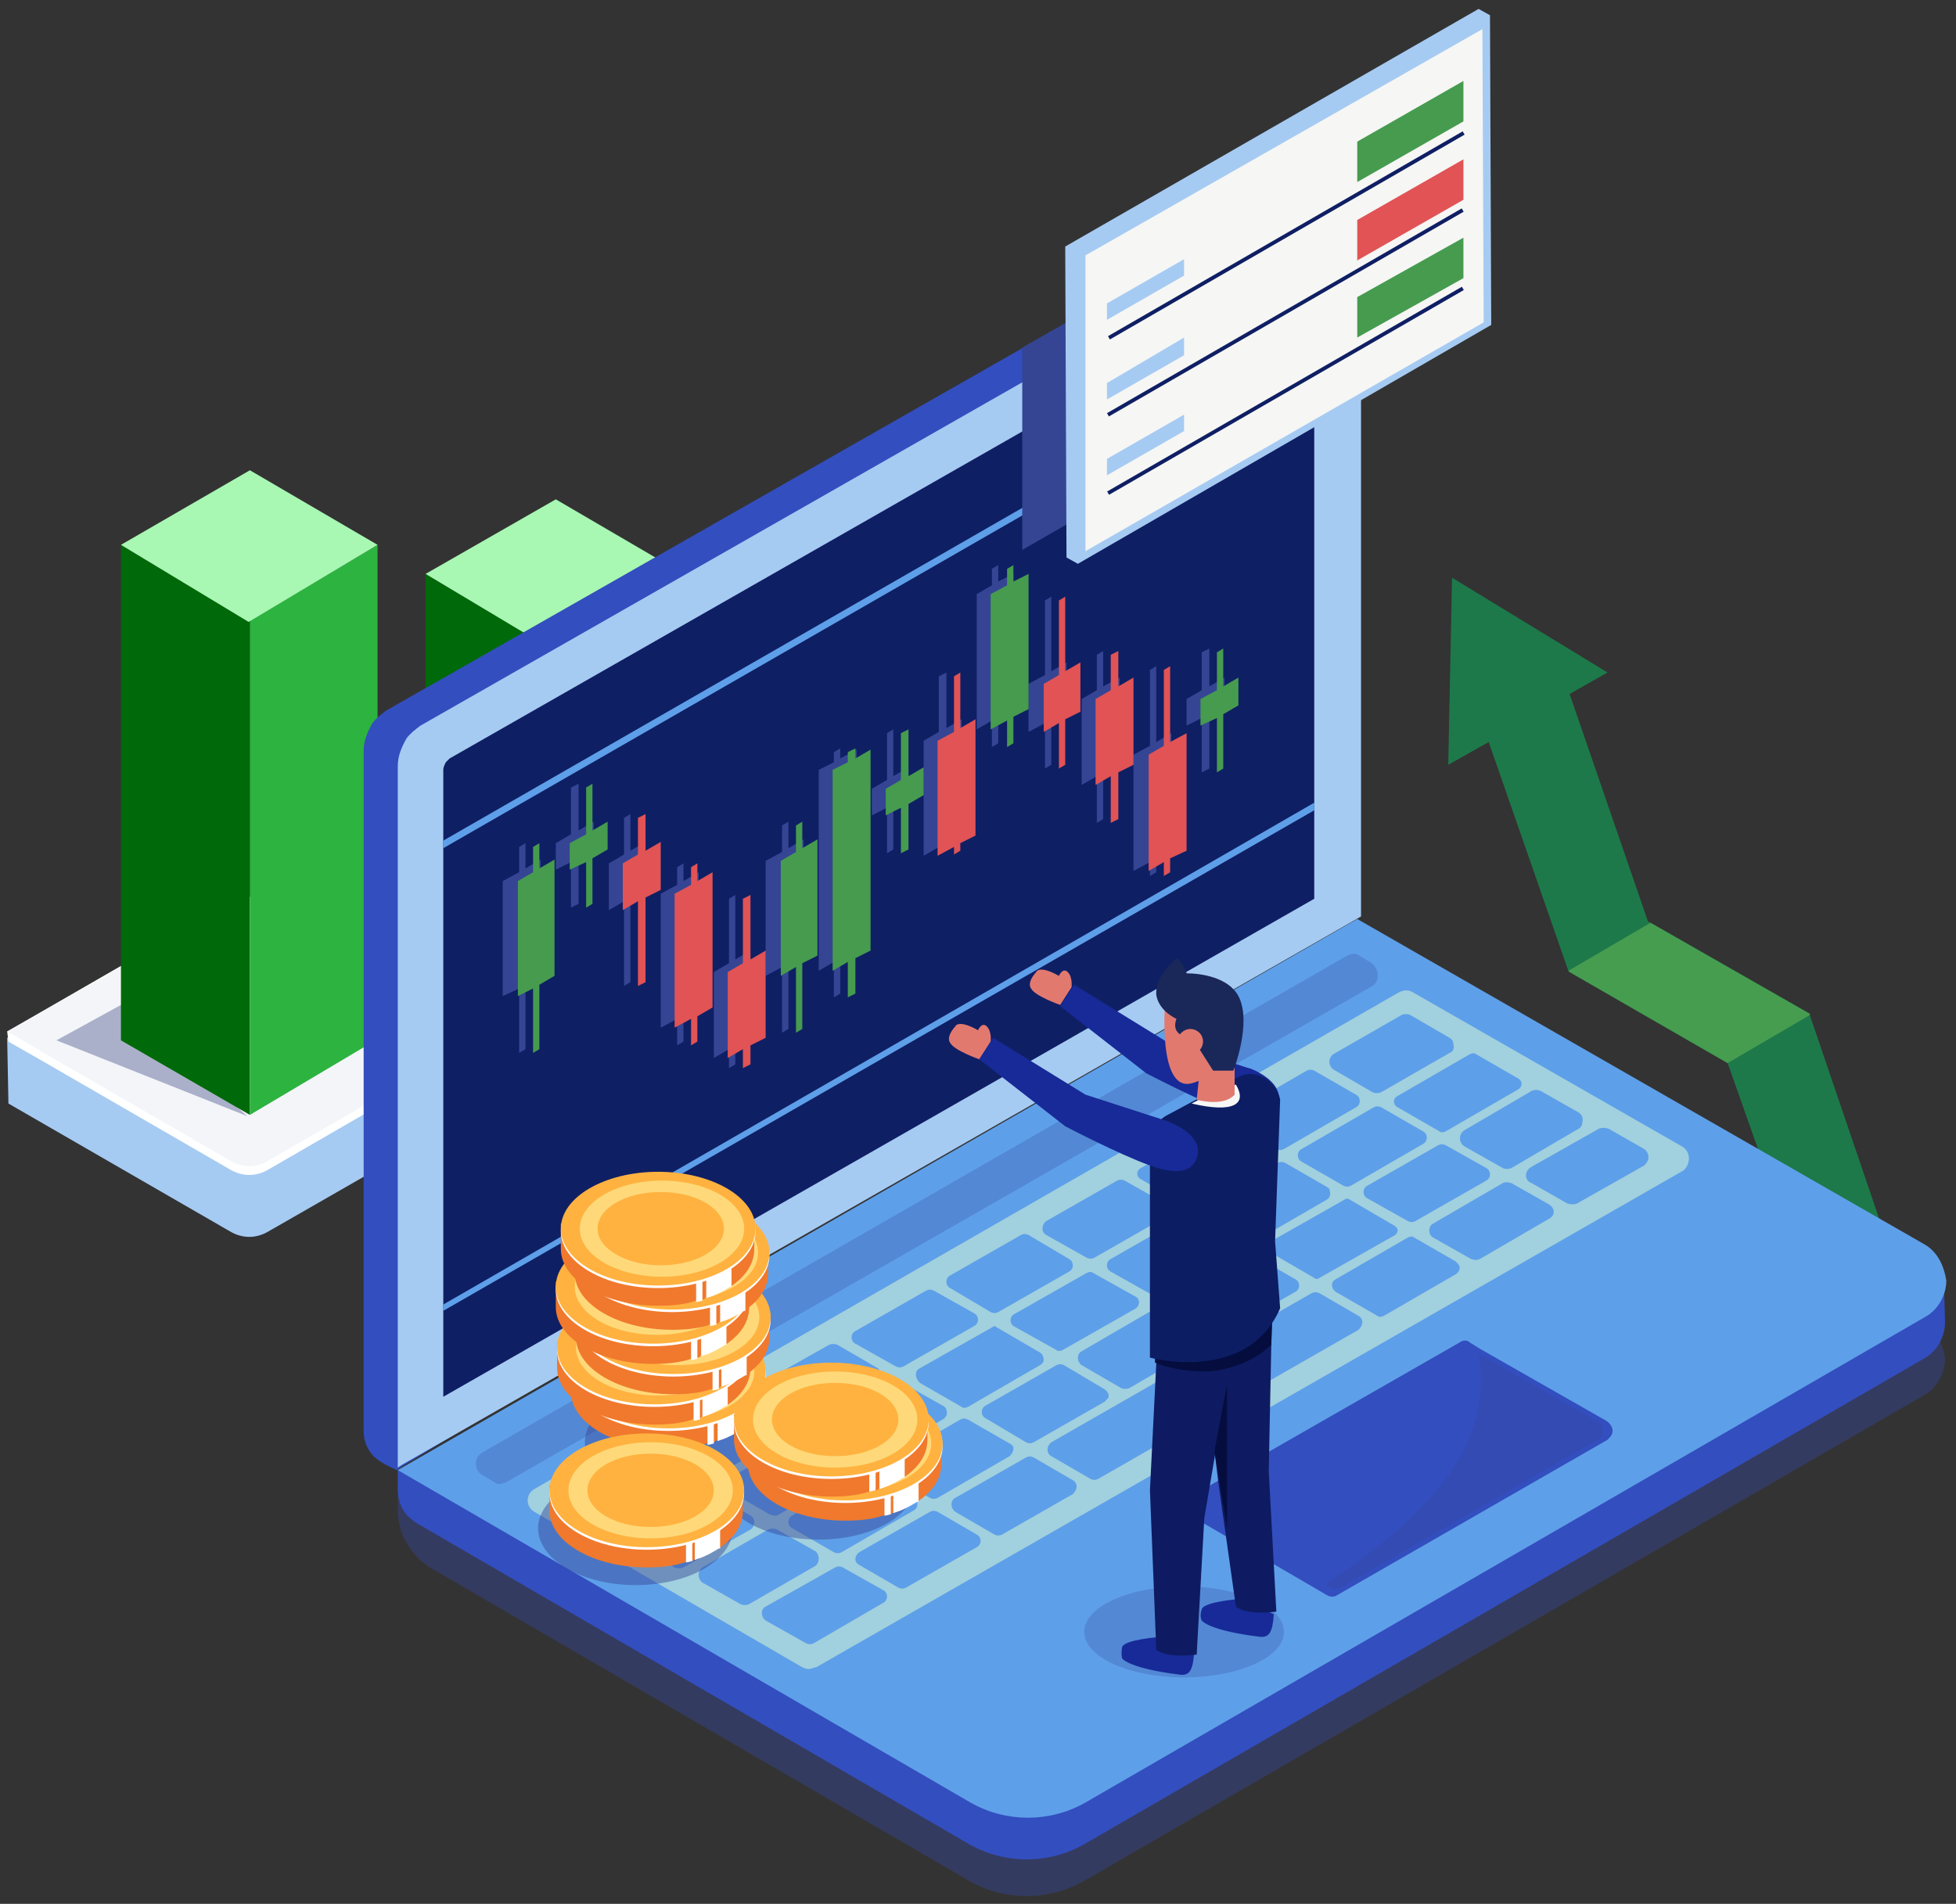 <svg width="151" height="147" viewBox="0 0 151 147" fill="none" xmlns="http://www.w3.org/2000/svg">
<rect x="0" y="0" width="151" height="147" fill="#333333" stroke="none"/>
<g id="Group">
<g id="Group_2">
<path id="Vector" d="M24.17 77.692L41.248 87.549C42.224 88.135 43.297 88.135 44.273 87.549L61.448 77.692V73.69V72.617L44.37 63.833C43.395 63.247 42.321 63.247 41.345 63.833L24.267 72.91L24.17 77.692Z" fill="#A6CBF3"/>
<path id="Vector_2" d="M24.17 72.421L24.267 73.202L27 74.764L41.345 83.059C42.321 83.645 43.395 83.645 44.37 83.059L58.716 74.764L61.546 73.105V72.324L44.468 62.467C43.492 61.881 42.419 61.881 41.443 62.467L24.17 72.421Z" fill="white"/>
<path id="Vector_3" d="M24.17 72.422L24.853 72.812L27.683 74.471L41.345 82.376C42.321 82.962 43.395 82.962 44.37 82.376L58.033 74.471L60.863 72.91L61.546 72.519L44.468 62.662C43.492 62.076 42.419 62.076 41.443 62.662L24.17 72.422Z" fill="#F3F5F9"/>
<g id="Group_3" opacity="0.32">
<path id="Vector_4" d="M42.712 78.863L27.976 73.007L32.953 70.274L42.712 78.863Z" fill="#0E1B62"/>
</g>
<g id="Group_4">
<path id="Vector_5" d="M42.907 50.267V78.863L32.855 73.105V44.313L42.907 50.267Z" fill="#006909"/>
<path id="Vector_6" d="M52.763 44.313V73.007L42.907 78.863V50.072L52.763 44.313Z" fill="#2DB33F"/>
<path id="Vector_7" d="M52.763 44.313L42.907 38.555L32.855 44.313L42.809 50.267L52.763 44.313Z" fill="#A8F7B3"/>
</g>
</g>
<g id="Group_5">
<path id="Vector_8" d="M0.554 80.132L0.651 85.207L17.729 95.064C18.705 95.65 19.779 95.65 20.754 95.064L37.93 85.207V81.205L20.852 71.348C19.876 70.762 18.803 70.762 17.827 71.348L0.554 80.132Z" fill="#A6CBF3"/>
<path id="Vector_9" d="M0.554 79.644L0.651 80.424L3.384 81.986L17.729 90.282C18.705 90.868 19.779 90.868 20.754 90.282L35.1 81.986L37.93 80.327V79.546L20.852 69.689C19.876 69.103 18.803 69.103 17.827 69.689L0.554 79.644Z" fill="white"/>
<path id="Vector_10" d="M0.554 79.644L1.237 80.034L4.067 81.693L17.729 89.599C18.705 90.184 19.779 90.184 20.754 89.599L34.417 81.693L37.247 80.132L37.93 79.741L20.852 69.884C19.876 69.298 18.803 69.298 17.827 69.884L0.554 79.644Z" fill="#F3F5F9"/>
<g id="Group_6" opacity="0.32">
<path id="Vector_11" d="M19.095 86.183L4.36 80.327L9.337 77.594L19.095 86.183Z" fill="#0E1B62"/>
</g>
<g id="Group_7">
<path id="Vector_12" d="M19.291 48.022V86.085L9.337 80.327V42.069L19.291 48.022Z" fill="#006909"/>
<path id="Vector_13" d="M29.147 42.069V80.229L19.291 86.085V47.925L29.147 42.069Z" fill="#2DB33F"/>
<path id="Vector_14" d="M29.147 42.069L19.291 36.31L9.337 42.069L19.193 48.022L29.147 42.069Z" fill="#A8F7B3"/>
</g>
</g>
<g id="Group_8">
<g id="Group_9">
<path id="Vector_15" d="M145.861 96.235L139.713 99.749H139.616L133.37 82.084L121.172 75.057L121.074 74.959L114.926 57.294L111.803 59.051L112.096 44.606L124.099 51.926L121.172 53.585L127.222 71.153L127.417 71.25L139.713 78.277V78.375L145.764 96.138L145.861 96.235Z" fill="#1D794A"/>
</g>
<g id="Group_10">
<path id="Vector_16" d="M139.713 78.375L133.37 82.084L121.172 75.057L121.074 74.959L127.417 71.25L139.713 78.277V78.375Z" fill="#469D50"/>
</g>
</g>
<g id="Group_11">
<path id="Vector_17" opacity="0.46" d="M148.496 102.189L104.777 77.106L30.708 113.51V116.536C30.708 117.414 30.903 118.292 31.294 118.975C31.782 119.854 32.465 120.635 33.343 121.123L74.818 145.229C77.55 146.791 80.966 146.791 83.698 145.229L148.496 107.752C149.57 107.166 150.155 105.995 150.155 104.922C150.058 103.946 149.57 102.774 148.496 102.189Z" fill="#354594"/>
<path id="Vector_18" d="M103.021 17.572C102.923 17.67 102.435 18.548 102.435 19.524V28.991V69.591L30.903 113.315L30.611 113.51L29.635 113.022C29.147 112.729 28.756 112.436 28.464 111.948C28.171 111.46 28.073 110.972 28.073 110.387V57.977C28.073 57.196 28.366 56.513 28.757 55.83C29.049 55.44 29.44 55.147 29.83 54.854L78.819 26.941L97.068 16.498C98.141 15.913 99.41 15.913 100.386 16.401C100.776 16.498 103.021 17.572 103.021 17.572Z" fill="#334EBE"/>
<path id="Vector_19" d="M148.496 99.261L104.777 74.178L30.708 113.51V114.974C30.708 115.657 30.903 116.34 31.294 116.828C31.489 117.121 31.879 117.414 32.172 117.609L74.818 142.399C77.55 143.96 80.966 143.96 83.698 142.399L148.496 104.921C149.57 104.336 150.155 103.165 150.155 102.091C150.155 101.993 150.058 98.675 150.058 98.675C150.058 98.675 148.984 99.554 148.496 99.261Z" fill="#334EBE"/>
<path id="Vector_20" d="M148.496 96.04L104.777 70.958L30.708 113.51L74.915 139.178C77.648 140.74 81.063 140.74 83.796 139.178L148.594 101.701C149.667 101.115 150.253 99.944 150.253 98.87C150.058 97.699 149.57 96.626 148.496 96.04Z" fill="#5E9FE9"/>
<path id="Vector_21" d="M129.857 88.525L109.071 76.618C108.778 76.423 108.388 76.423 107.997 76.618L41.248 114.974C40.565 115.364 40.565 116.34 41.248 116.731L61.936 128.735C62.131 128.833 62.424 128.93 62.619 128.833C62.717 128.833 62.814 128.735 63.01 128.735L129.955 90.379C130.54 89.891 130.54 88.915 129.857 88.525Z" fill="#A1D0DE"/>
<path id="Vector_22" opacity="0.25" d="M105.753 74.276L104.777 73.69C104.484 73.593 104.191 73.69 103.996 73.788L37.246 112.144C36.563 112.534 36.563 113.51 37.246 113.9L38.418 114.584C38.515 114.584 38.515 114.584 38.613 114.584C38.71 114.584 38.808 114.486 39.003 114.486L105.948 76.13C106.534 75.74 106.534 74.764 105.753 74.276Z" fill="#354594"/>
<g id="Group_12">
<g id="Group_13">
<path id="Vector_23" d="M107.705 95.357L101.85 98.675C101.752 98.773 101.557 98.773 101.459 98.675L97.946 96.626C97.653 96.43 97.653 96.138 97.946 95.942L103.801 92.624C103.899 92.526 104.094 92.526 104.192 92.624L107.705 94.674C107.802 94.771 107.9 94.869 107.9 94.966C107.9 95.162 107.802 95.259 107.705 95.357Z" fill="#5E9FE9"/>
</g>
<g id="Group_14">
<path id="Vector_24" d="M54.227 121.025L59.301 118.097C59.497 118 59.789 118 59.984 118.097L62.912 119.756C63.107 119.854 63.205 120.146 63.205 120.342C63.205 120.537 63.107 120.83 62.912 120.927L57.838 123.855C57.642 123.953 57.35 123.953 57.154 123.855L54.227 122.196C53.837 121.903 53.837 121.318 54.227 121.025Z" fill="#5E9FE9"/>
</g>
<g id="Group_15">
<path id="Vector_25" d="M70.524 116.633L64.962 119.854C64.766 119.951 64.571 119.951 64.376 119.854L61.156 117.999C60.765 117.804 60.765 117.219 61.156 117.023L66.718 113.803C66.913 113.705 67.108 113.705 67.304 113.803L70.524 115.657C70.719 115.755 70.817 115.95 70.817 116.145C70.817 116.34 70.719 116.536 70.524 116.633Z" fill="#5E9FE9"/>
</g>
<g id="Group_16">
<path id="Vector_26" d="M77.941 112.436L72.378 115.657C72.183 115.755 71.988 115.755 71.793 115.657L68.572 113.803C68.182 113.607 68.182 113.022 68.572 112.827L74.135 109.606C74.33 109.508 74.525 109.508 74.72 109.606L77.941 111.46C78.136 111.558 78.233 111.656 78.233 111.851C78.233 112.046 78.136 112.241 77.941 112.436Z" fill="#5E9FE9"/>
</g>
<g id="Group_17">
<path id="Vector_27" d="M85.26 108.24L79.795 111.363C79.6 111.46 79.404 111.46 79.209 111.363L76.087 109.509C75.696 109.313 75.696 108.728 76.087 108.533L81.551 105.41C81.746 105.312 81.942 105.312 82.137 105.41L85.26 107.264C85.552 107.459 85.65 107.752 85.552 107.947C85.455 108.044 85.357 108.142 85.26 108.24Z" fill="#5E9FE9"/>
</g>
<g id="Group_18">
<path id="Vector_28" d="M92.579 104.043L87.211 107.166C87.016 107.264 86.723 107.264 86.528 107.166L83.503 105.409C83.113 105.117 83.113 104.531 83.503 104.336L88.87 101.213C89.066 101.115 89.358 101.115 89.553 101.213L92.579 102.97C92.774 103.067 92.871 103.262 92.871 103.458C92.871 103.653 92.774 103.848 92.579 104.043Z" fill="#5E9FE9"/>
</g>
<g id="Group_19">
<path id="Vector_29" d="M99.995 99.749L94.53 102.872C94.335 102.969 94.14 102.969 93.945 102.872L90.724 101.018C90.334 100.822 90.334 100.237 90.724 100.042L96.189 96.918C96.384 96.821 96.58 96.821 96.775 96.918L99.995 98.773C100.19 98.87 100.288 99.066 100.288 99.261C100.288 99.456 100.19 99.651 99.995 99.749Z" fill="#5E9FE9"/>
</g>
<g id="Group_20">
<path id="Vector_30" d="M111.608 88.427L114.731 90.184C114.926 90.282 115.024 90.477 115.024 90.672C115.024 90.867 114.926 91.063 114.731 91.16L109.266 94.283C109.071 94.381 108.876 94.381 108.681 94.283L105.558 92.526C105.167 92.331 105.167 91.746 105.558 91.55L111.023 88.427C111.218 88.33 111.413 88.33 111.608 88.427Z" fill="#5E9FE9"/>
</g>
<g id="Group_21">
<path id="Vector_31" d="M121.855 87.159L116.683 90.184C116.488 90.282 116.195 90.282 116 90.184L113.072 88.525C112.584 88.232 112.584 87.549 113.072 87.256L118.244 84.231C118.439 84.133 118.732 84.133 118.927 84.231L121.855 85.89C122.148 86.085 122.245 86.378 122.148 86.671C122.148 86.866 122.05 87.061 121.855 87.159Z" fill="#5E9FE9"/>
</g>
<g id="Group_22">
<path id="Vector_32" d="M59.106 124.05L64.474 121.025C64.669 120.927 64.864 120.927 65.059 121.025L68.182 122.782C68.377 122.879 68.475 123.074 68.475 123.27C68.475 123.465 68.377 123.66 68.182 123.758L62.815 126.881C62.619 126.978 62.424 126.978 62.229 126.881L59.106 125.124C58.716 124.831 58.716 124.246 59.106 124.05Z" fill="#5E9FE9"/>
</g>
<g id="Group_23">
<path id="Vector_33" d="M66.328 119.854L71.793 116.731C71.988 116.633 72.183 116.633 72.378 116.731L75.403 118.487C75.599 118.585 75.696 118.78 75.696 118.975C75.696 119.171 75.599 119.366 75.403 119.463L69.938 122.587C69.743 122.684 69.548 122.684 69.353 122.587L66.328 120.83C65.937 120.635 65.937 120.147 66.328 119.854Z" fill="#5E9FE9"/>
</g>
<g id="Group_24">
<path id="Vector_34" d="M73.744 115.657L79.209 112.534C79.404 112.436 79.6 112.436 79.795 112.534L82.82 114.291C83.015 114.388 83.112 114.583 83.112 114.779C83.112 114.974 83.015 115.169 82.82 115.364L77.355 118.487C77.16 118.585 76.965 118.585 76.769 118.487L73.744 116.731C73.354 116.438 73.354 115.852 73.744 115.657Z" fill="#5E9FE9"/>
</g>
<g id="Group_25">
<path id="Vector_35" d="M81.161 111.363L101.264 99.846C101.459 99.749 101.654 99.749 101.85 99.846L104.875 101.603C105.07 101.701 105.168 101.896 105.168 102.091C105.168 102.286 105.07 102.482 104.875 102.677L84.772 114.193C84.577 114.291 84.381 114.291 84.186 114.193L81.161 112.436C80.771 112.241 80.771 111.656 81.161 111.363Z" fill="#5E9FE9"/>
</g>
<g id="Group_26">
<path id="Vector_36" d="M103.118 98.773L108.681 95.552C108.876 95.454 109.071 95.454 109.168 95.552L112.389 97.406C112.486 97.504 112.584 97.602 112.682 97.797C112.682 97.992 112.682 98.187 112.389 98.382L106.826 101.603C106.631 101.701 106.436 101.701 106.338 101.603L103.118 99.749C102.728 99.456 102.728 98.968 103.118 98.773Z" fill="#5E9FE9"/>
</g>
<g id="Group_27">
<path id="Vector_37" d="M110.632 94.478L116 91.355C116.195 91.258 116.39 91.258 116.683 91.355L119.61 93.014C119.903 93.21 120.001 93.502 119.903 93.795C119.806 93.893 119.806 93.99 119.61 94.088L114.243 97.211C114.048 97.309 113.853 97.309 113.56 97.211L110.632 95.552C110.242 95.357 110.242 94.674 110.632 94.478Z" fill="#5E9FE9"/>
</g>
<g id="Group_28">
<path id="Vector_38" d="M118.244 90.087L123.417 87.159C123.612 87.061 123.904 87.061 124.197 87.159L126.93 88.72C127.222 88.915 127.32 89.306 127.222 89.599C127.125 89.794 127.027 89.891 126.93 89.989L121.758 92.917C121.562 93.015 121.27 93.015 120.977 92.917L118.244 91.355C117.659 91.16 117.659 90.379 118.244 90.087Z" fill="#5E9FE9"/>
</g>
<g id="Group_29">
<path id="Vector_39" d="M49.152 118.195L54.324 115.267C54.519 115.169 54.715 115.169 54.91 115.267L57.935 117.023C58.13 117.121 58.228 117.316 58.228 117.511C58.228 117.707 58.13 118 57.935 118.097L52.763 121.025C52.568 121.123 52.275 121.123 52.08 121.025L49.055 119.268C48.762 118.975 48.762 118.39 49.152 118.195Z" fill="#5E9FE9"/>
</g>
<g id="Group_30">
<path id="Vector_40" d="M59.399 116.926L56.374 115.169C55.983 114.974 55.983 114.291 56.374 114.096L61.741 110.972C61.936 110.875 62.132 110.875 62.327 110.972L65.352 112.729C65.547 112.827 65.645 113.022 65.645 113.315C65.645 113.51 65.547 113.705 65.352 113.9L59.984 117.023C59.789 117.023 59.594 117.023 59.399 116.926Z" fill="#5E9FE9"/>
</g>
<g id="Group_31">
<path id="Vector_41" d="M73.061 109.313C72.964 109.411 72.964 109.508 72.769 109.606L67.304 112.729C67.108 112.827 66.913 112.827 66.718 112.729L63.595 110.972C63.205 110.777 63.205 110.192 63.595 109.899L69.06 106.776C69.255 106.678 69.451 106.678 69.646 106.776L72.769 108.533C73.061 108.63 73.159 109.021 73.061 109.313Z" fill="#5E9FE9"/>
</g>
<g id="Group_32">
<path id="Vector_42" d="M70.914 105.702L76.769 102.384L80.283 104.433C80.478 104.531 80.575 104.824 80.575 105.019C80.575 105.116 80.478 105.312 80.283 105.409L74.72 108.63C74.525 108.728 74.33 108.728 74.232 108.63L71.012 106.776C70.621 106.385 70.621 105.897 70.914 105.702Z" fill="#5E9FE9"/>
</g>
<g id="Group_33">
<path id="Vector_43" d="M78.233 101.506L83.893 98.285C84.088 98.187 84.284 98.187 84.381 98.285L87.699 100.139C87.894 100.237 87.992 100.53 87.894 100.725C87.894 100.822 87.797 100.92 87.699 101.018L82.039 104.238C81.844 104.336 81.649 104.336 81.551 104.238L78.233 102.384C77.941 102.189 77.941 101.701 78.233 101.506Z" fill="#5E9FE9"/>
</g>
<g id="Group_34">
<path id="Vector_44" d="M85.748 97.211L91.213 94.088C91.408 93.99 91.603 93.99 91.798 94.088L94.921 95.845C95.116 95.942 95.213 96.138 95.213 96.333C95.213 96.528 95.116 96.723 94.921 96.821L89.456 99.944C89.261 100.042 89.066 100.042 88.87 99.944L85.748 98.187C85.357 97.992 85.357 97.406 85.748 97.211Z" fill="#5E9FE9"/>
</g>
<g id="Group_35">
<path id="Vector_45" d="M93.067 93.014L98.629 89.794C98.824 89.696 99.019 89.696 99.215 89.794L102.435 91.648C102.533 91.746 102.63 91.746 102.63 91.843C102.728 92.136 102.728 92.429 102.435 92.624L96.873 95.845C96.677 95.942 96.482 95.942 96.287 95.845L93.067 93.99C92.676 93.698 92.676 93.21 93.067 93.014Z" fill="#5E9FE9"/>
</g>
<g id="Group_36">
<path id="Vector_46" d="M100.483 88.72L106.046 85.499C106.241 85.402 106.436 85.402 106.631 85.499L109.852 87.354C110.047 87.452 110.144 87.647 110.144 87.842C110.144 88.037 110.047 88.232 109.852 88.33L104.289 91.55C104.094 91.648 103.899 91.648 103.704 91.55L100.483 89.696C100.093 89.501 100.093 88.915 100.483 88.72Z" fill="#5E9FE9"/>
</g>
<g id="Group_37">
<path id="Vector_47" d="M117.171 84.133L111.608 87.354C111.413 87.452 111.218 87.452 111.12 87.354L107.9 85.499C107.51 85.304 107.51 84.816 107.9 84.621L113.462 81.4C113.658 81.303 113.853 81.303 113.95 81.4L117.171 83.255C117.366 83.352 117.464 83.548 117.464 83.645C117.464 83.84 117.366 84.036 117.171 84.133Z" fill="#5E9FE9"/>
</g>
<g id="Group_38">
<path id="Vector_48" d="M44.078 115.267L49.25 112.241C49.445 112.144 49.64 112.144 49.835 112.241L52.958 113.998C53.056 114.095 53.153 114.096 53.153 114.193C53.349 114.486 53.251 114.876 52.958 114.974L47.786 117.999C47.591 118.097 47.396 118.097 47.2 117.999L44.078 116.243C43.687 116.047 43.687 115.559 44.078 115.267Z" fill="#5E9FE9"/>
</g>
<g id="Group_39">
<path id="Vector_49" d="M60.667 110.289C60.667 110.485 60.57 110.777 60.375 110.973L55.008 114.096C54.812 114.193 54.617 114.193 54.422 114.096L51.299 112.339C50.909 112.144 50.909 111.461 51.299 111.265L56.666 108.142C56.862 108.044 57.057 108.044 57.252 108.142L60.375 109.899C60.57 109.899 60.667 110.094 60.667 110.289Z" fill="#5E9FE9"/>
</g>
<g id="Group_40">
<path id="Vector_50" d="M67.987 106.19C67.987 106.385 67.889 106.678 67.694 106.776L62.327 109.801C62.132 109.899 61.839 109.899 61.644 109.801L58.618 108.045C58.13 107.752 58.13 107.166 58.618 106.873L63.986 103.848C64.181 103.75 64.474 103.75 64.669 103.848L67.694 105.605C67.889 105.702 67.987 105.897 67.987 106.19Z" fill="#5E9FE9"/>
</g>
<g id="Group_41">
<path id="Vector_51" d="M75.501 101.896C75.501 102.091 75.403 102.286 75.208 102.384L69.743 105.507C69.548 105.605 69.353 105.605 69.158 105.507L66.035 103.75C65.645 103.555 65.645 102.969 66.035 102.774L71.5 99.651C71.695 99.553 71.89 99.553 72.085 99.651L75.208 101.408C75.403 101.505 75.501 101.701 75.501 101.896Z" fill="#5E9FE9"/>
</g>
<g id="Group_42">
<path id="Vector_52" d="M82.82 97.699C82.82 97.894 82.722 98.09 82.527 98.187L77.062 101.31C76.867 101.408 76.672 101.408 76.477 101.31L73.354 99.456C72.963 99.261 72.963 98.675 73.354 98.48L78.819 95.357C79.014 95.259 79.209 95.259 79.404 95.357L82.527 97.211C82.722 97.309 82.82 97.504 82.82 97.699Z" fill="#5E9FE9"/>
</g>
<g id="Group_43">
<path id="Vector_53" d="M90.237 93.405C90.237 93.6 90.139 93.795 89.944 93.99L84.479 97.114C84.284 97.211 84.088 97.211 83.893 97.114L80.77 95.357C80.38 95.162 80.38 94.576 80.77 94.283L86.235 91.16C86.431 91.062 86.626 91.062 86.821 91.16L89.944 92.917C90.041 93.014 90.139 93.21 90.237 93.405Z" fill="#5E9FE9"/>
</g>
<g id="Group_44">
<path id="Vector_54" d="M97.653 89.111C97.653 89.306 97.653 89.599 97.36 89.696L91.798 92.917C91.603 93.015 91.407 93.015 91.31 92.917L88.09 91.062C87.699 90.867 87.699 90.379 88.09 90.184L93.652 86.963C93.847 86.866 94.042 86.866 94.14 86.963L97.36 88.818C97.556 88.818 97.653 89.013 97.653 89.111Z" fill="#5E9FE9"/>
</g>
<g id="Group_45">
<path id="Vector_55" d="M104.972 85.011C104.972 85.207 104.875 85.402 104.68 85.499L99.117 88.72C98.922 88.818 98.727 88.818 98.531 88.72L95.311 86.866C94.921 86.671 94.921 86.085 95.311 85.89L100.874 82.669C101.069 82.572 101.264 82.572 101.459 82.669L104.68 84.523C104.875 84.621 104.972 84.816 104.972 85.011Z" fill="#5E9FE9"/>
</g>
<g id="Group_46">
<path id="Vector_56" d="M111.901 81.303L106.631 84.328C106.436 84.426 106.143 84.426 105.948 84.328L102.923 82.572C102.533 82.279 102.533 81.693 102.923 81.4L108.193 78.375C108.388 78.277 108.681 78.277 108.876 78.375L111.901 80.132C112.096 80.229 112.194 80.424 112.194 80.62C112.291 80.912 112.194 81.205 111.901 81.303Z" fill="#5E9FE9"/>
</g>
</g>
<path id="Vector_57" d="M124.49 110.485C124.49 110.777 124.295 110.972 124.1 111.168L103.216 123.172C102.923 123.367 102.63 123.27 102.435 123.172L101.947 122.879L91.896 117.024C91.31 116.731 91.31 115.95 91.896 115.56L112.682 103.653C112.975 103.458 113.267 103.458 113.463 103.653L114.243 104.141L124.002 109.704C124.295 109.899 124.49 110.192 124.49 110.485Z" fill="#334EBE"/>
<path id="Vector_58" opacity="0.25" d="M123.709 110.485C123.709 110.777 123.611 110.972 123.319 111.168L103.508 122.587C103.313 122.684 102.923 122.684 102.728 122.587L102.337 122.294C110.632 116.828 115.317 111.363 114.145 104.531L123.416 109.801C123.611 109.899 123.709 110.192 123.709 110.485Z" fill="#354594"/>
<path id="Vector_59" d="M105.07 20.792V27.429V70.762L31.001 113.119L30.708 113.315V59.148C30.708 58.367 31.001 57.684 31.391 57.001C31.684 56.611 32.075 56.318 32.465 56.025L78.819 29.576L99.703 17.669C100.776 17.084 101.947 17.084 102.923 17.572C104.192 18.157 105.07 19.328 105.07 20.792Z" fill="#A6CBF3"/>
<path id="Vector_60" d="M101.459 22.256V26.844V62.076V62.662V69.396L34.221 107.849V101.31V100.725V65.492V64.907V59.441C34.221 59.246 34.319 59.051 34.417 58.855C34.514 58.758 34.612 58.66 34.709 58.563L99.995 21.28C100.191 21.183 100.288 21.183 100.483 21.183C100.776 21.183 100.971 21.281 101.166 21.476C101.362 21.671 101.459 21.964 101.459 22.256Z" fill="#0F1F64"/>
<g id="Group_47">
<path id="Vector_61" d="M101.459 61.979V62.564L34.221 101.213V100.725L101.459 61.979Z" fill="#5E9FE9"/>
<path id="Vector_62" d="M101.459 26.258V26.844L34.221 65.492V64.906L101.459 26.258Z" fill="#5E9FE9"/>
</g>
<g id="Group_48">
<path id="Vector_63" d="M86.431 52.316L85.162 53V50.267L84.674 50.56V53.292L83.503 53.976V60.612L84.674 59.929V63.54L85.162 63.247V59.636L86.431 59.051V52.316Z" fill="#354594"/>
<path id="Vector_64" d="M82.332 51.145L81.161 51.828V46.07L80.673 46.363V52.121L79.404 52.804V56.513L80.673 55.83V59.343L81.161 59.051V55.537L82.332 54.952V51.145Z" fill="#354594"/>
<path id="Vector_65" d="M94.53 52.316L93.359 53V50.072L92.774 50.364V53.292L91.603 53.975V56.025L92.774 55.44V59.636L93.359 59.343V55.147L94.53 54.464V52.316Z" fill="#354594"/>
<path id="Vector_66" d="M70.133 59.246L68.962 59.929V56.318L68.475 56.611V60.222L67.303 60.905V62.955L68.475 62.369V65.883L68.962 65.59V62.076L70.133 61.393V59.246Z" fill="#354594"/>
<path id="Vector_67" d="M78.233 44.313L77.062 44.899V43.63L76.574 43.923V45.192L75.403 45.875V56.318L76.574 55.635V57.684L77.062 57.391V55.342L78.233 54.756V44.313Z" fill="#354594"/>
<path id="Vector_68" d="M74.232 55.537L73.061 56.22V51.926L72.476 52.219V56.513L71.305 57.196V66.078L72.476 65.395V65.98L73.061 65.687V65.102L74.232 64.516V55.537Z" fill="#354594"/>
<path id="Vector_69" d="M90.432 56.611L89.261 57.294V51.438L88.773 51.731V57.587L87.504 58.27V67.249L88.773 66.566V67.639L89.261 67.347V66.273L90.432 65.687V56.611Z" fill="#354594"/>
<path id="Vector_70" d="M62.034 64.809L60.863 65.492V63.443L60.375 63.735V65.785L59.106 66.468V75.349L60.375 74.666V79.741L60.863 79.448V74.374L62.034 73.788V64.809Z" fill="#354594"/>
<path id="Vector_71" d="M66.133 57.879L64.864 58.563V57.782L64.376 58.075V58.855L63.205 59.441V74.959L64.376 74.276V77.009L64.864 76.716V73.983L66.133 73.397V57.879Z" fill="#354594"/>
<path id="Vector_72" d="M45.834 63.443L44.663 64.126V60.515L44.078 60.807V64.419L42.907 65.102V67.151L44.078 66.566V70.079L44.663 69.787V66.273L45.834 65.59V63.443Z" fill="#354594"/>
<path id="Vector_73" d="M57.935 73.398L56.764 74.081V69.103L56.276 69.396V74.374L55.105 75.057V81.693L56.276 81.01V82.474L56.764 82.181V80.717L57.935 80.132V73.398Z" fill="#354594"/>
<path id="Vector_74" d="M48.664 62.857L48.176 63.15V65.98L47.005 66.663V70.274L48.176 69.591V76.13L48.664 75.837V69.298L49.835 68.713V65.004L48.664 65.687V62.857Z" fill="#354594"/>
<path id="Vector_75" d="M52.763 66.663L52.275 66.956V68.323L51.007 69.006V79.351L52.275 78.668V80.717L52.763 80.424V78.473L53.934 77.789V67.347L52.763 68.03V66.663Z" fill="#354594"/>
<path id="Vector_76" d="M41.736 66.371L40.565 67.054V65.102L40.077 65.395V67.347L38.808 68.03V76.911L40.077 76.326V81.303L40.565 81.01V76.033L41.736 75.35V66.371Z" fill="#354594"/>
</g>
<g id="Group_49">
<path id="Vector_77" d="M87.504 52.316L86.333 53V50.267L85.748 50.56V53.292L84.576 53.976V60.612L85.748 59.929V63.54L86.333 63.247V59.636L87.504 59.051V52.316Z" fill="#E15355"/>
<path id="Vector_78" d="M83.406 51.145L82.234 51.828V46.07L81.747 46.363V52.121L80.575 52.804V56.513L81.747 55.83V59.343L82.234 59.051V55.537L83.406 54.952V51.145Z" fill="#E15355"/>
<path id="Vector_79" d="M95.604 52.316L94.433 53V50.072L93.945 50.364V53.292L92.676 53.975V56.025L93.945 55.44V59.636L94.433 59.343V55.147L95.604 54.464V52.316Z" fill="#469B4F"/>
<path id="Vector_80" d="M71.305 59.246L70.134 59.929V56.318L69.548 56.611V60.222L68.377 60.905V62.955L69.548 62.369V65.883L70.134 65.59V62.076L71.305 61.393V59.246Z" fill="#469B4F"/>
<path id="Vector_81" d="M79.404 44.313L78.233 44.899V43.63L77.745 43.923V45.192L76.477 45.875V56.318L77.745 55.635V57.684L78.233 57.391V55.342L79.404 54.756V44.313Z" fill="#469B4F"/>
<path id="Vector_82" d="M75.306 55.537L74.135 56.22V51.926L73.647 52.219V56.513L72.378 57.196V66.078L73.647 65.395V65.98L74.135 65.687V65.102L75.306 64.516V55.537Z" fill="#E15355"/>
<path id="Vector_83" d="M91.603 56.611L90.334 57.294V51.438L89.846 51.731V57.587L88.675 58.27V67.249L89.846 66.566V67.639L90.334 67.347V66.273L91.603 65.687V56.611Z" fill="#E15355"/>
<path id="Vector_84" d="M63.107 64.809L61.936 65.492V63.443L61.448 63.735V65.785L60.277 66.468V75.349L61.448 74.666V79.741L61.936 79.448V74.374L63.107 73.788V64.809Z" fill="#469B4F"/>
<path id="Vector_85" d="M67.206 57.879L66.035 58.563V57.782L65.449 58.075V58.855L64.278 59.441V74.959L65.449 74.276V77.009L66.035 76.716V73.983L67.206 73.397V57.879Z" fill="#469B4F"/>
<path id="Vector_86" d="M46.908 63.443L45.737 64.126V60.515L45.249 60.807V64.419L43.98 65.102V67.151L45.249 66.566V70.079L45.737 69.787V66.273L46.908 65.59V63.443Z" fill="#469B4F"/>
<path id="Vector_87" d="M59.106 73.398L57.935 74.081V69.103L57.35 69.396V74.374L56.178 75.057V81.693L57.35 81.01V82.474L57.935 82.181V80.717L59.106 80.132V73.398Z" fill="#E15355"/>
<path id="Vector_88" d="M49.835 62.857L49.25 63.15V65.98L48.079 66.663V70.274L49.25 69.591V76.13L49.835 75.837V69.298L51.007 68.713V65.004L49.835 65.687V62.857Z" fill="#E15355"/>
<path id="Vector_89" d="M53.836 66.663L53.348 66.956V68.323L52.08 69.006V79.351L53.348 78.668V80.717L53.836 80.424V78.473L55.008 77.789V67.347L53.836 68.03V66.663Z" fill="#E15355"/>
<path id="Vector_90" d="M42.809 66.371L41.638 67.054V65.102L41.15 65.395V67.347L39.979 68.03V76.911L41.15 76.326V81.303L41.638 81.01V76.033L42.809 75.35V66.371Z" fill="#469B4F"/>
</g>
</g>
<path id="Vector_91" opacity="0.46" d="M63.107 110.094C62.034 110.094 60.96 110.192 60.082 110.484C59.399 108.435 56.374 106.971 52.665 106.971C48.469 106.971 45.151 108.923 45.151 111.363C45.151 112.339 45.639 113.217 46.517 113.9C43.59 114.486 41.54 116.145 41.54 117.999C41.54 120.439 44.956 122.391 49.055 122.391C53.251 122.391 56.569 120.439 56.569 117.999C56.569 117.023 56.081 116.145 55.203 115.462C55.398 115.462 55.593 115.364 55.788 115.364C56.471 117.414 59.496 118.878 63.205 118.878C67.401 118.878 70.719 116.926 70.719 114.486C70.621 112.046 67.206 110.094 63.107 110.094Z" fill="#354594"/>
<g id="Group_50">
<g id="Group_51">
<path id="Vector_92" d="M44.078 107.459C44.078 109.899 47.493 111.851 51.592 111.851C52.665 111.851 53.641 111.753 54.52 111.46C54.715 111.46 54.91 111.363 55.008 111.363C55.105 111.363 55.203 111.363 55.203 111.265C55.3 111.265 55.398 111.168 55.495 111.168C56.081 110.972 56.569 110.68 57.057 110.387C57.057 110.387 57.057 110.387 57.154 110.387C58.325 109.606 59.009 108.63 59.009 107.459V105.507H58.228C57.935 105.117 57.545 104.824 57.154 104.531C57.154 104.531 57.154 104.531 57.057 104.531C56.569 104.238 56.081 103.945 55.495 103.75C55.398 103.75 55.3 103.653 55.203 103.653C55.105 103.653 55.008 103.555 55.008 103.555C54.812 103.457 54.715 103.458 54.52 103.458C53.641 103.262 52.568 103.067 51.592 103.067C48.664 103.067 46.127 104.043 44.858 105.507H44.078V107.459Z" fill="#F0792D"/>
<path id="Vector_93" d="M54.617 102.97V111.558C54.812 111.558 55.008 111.461 55.105 111.461V103.067H54.617V102.97Z" fill="white"/>
<path id="Vector_94" d="M55.398 103.653V111.265C55.495 111.265 55.593 111.168 55.691 111.168C56.276 110.972 56.764 110.68 57.252 110.387C57.252 110.387 57.252 110.387 57.35 110.387V104.531C57.35 104.531 57.35 104.531 57.252 104.531C56.764 104.238 56.276 103.945 55.691 103.75C55.495 103.75 55.398 103.653 55.398 103.653Z" fill="white"/>
<path id="Vector_95" d="M51.592 110.485C55.742 110.485 59.106 108.518 59.106 106.093C59.106 103.667 55.742 101.701 51.592 101.701C47.442 101.701 44.078 103.667 44.078 106.093C44.078 108.518 47.442 110.485 51.592 110.485Z" fill="white"/>
<path id="Vector_96" d="M51.592 110.289C55.742 110.289 59.106 108.323 59.106 105.897C59.106 103.472 55.742 101.506 51.592 101.506C47.442 101.506 44.078 103.472 44.078 105.897C44.078 108.323 47.442 110.289 51.592 110.289Z" fill="#FFB240"/>
<g id="Group_52">
<path id="Vector_97" d="M45.541 105.897C45.541 107.947 48.371 109.606 51.885 109.606C55.398 109.606 58.228 107.947 58.228 105.897C58.228 103.848 55.398 102.189 51.885 102.189C48.371 102.189 45.541 103.848 45.541 105.897ZM47.005 105.897C47.005 104.336 49.152 103.067 51.885 103.067C54.617 103.067 56.764 104.336 56.764 105.897C56.764 107.459 54.617 108.728 51.885 108.728C49.152 108.728 47.005 107.459 47.005 105.897Z" fill="#FFD979"/>
</g>
<path id="Vector_98" d="M49.055 105.214C49.152 105.116 49.347 104.921 49.64 104.629L49.055 104.336L49.543 104.043L50.128 104.336C50.421 104.238 50.714 104.141 51.006 104.141H51.104C51.787 104.141 52.275 104.433 52.47 104.824C52.568 105.019 52.568 105.312 52.373 105.507C52.08 105.8 51.982 106.093 52.08 106.288C52.08 106.385 52.275 106.483 52.373 106.483C52.47 106.483 52.665 106.581 52.763 106.581C53.641 106.581 54.032 105.8 54.129 105.8L54.812 105.995V106.093C54.812 106.19 54.812 106.385 54.52 106.581C54.422 106.678 54.324 106.776 54.227 106.776L54.812 107.069L54.324 107.361L53.739 106.971C53.446 107.068 53.056 107.166 52.665 107.166C51.885 107.166 51.202 106.776 51.202 106.385C51.104 105.995 51.299 105.8 51.494 105.507C51.592 105.312 51.69 105.214 51.69 105.117C51.69 105.019 51.592 104.921 51.494 104.921C51.397 104.824 51.299 104.824 51.104 104.824C50.519 104.824 50.031 105.409 49.933 105.507L49.055 105.214Z" fill="#FFD979"/>
</g>
<g id="Group_53">
<path id="Vector_99" d="M43.004 105.605C43.004 108.045 46.42 109.997 50.519 109.997C51.592 109.997 52.568 109.899 53.446 109.606C53.641 109.606 53.836 109.509 53.934 109.509C54.032 109.509 54.129 109.508 54.129 109.411C54.227 109.411 54.324 109.313 54.422 109.313C55.008 109.118 55.495 108.825 55.983 108.533C55.983 108.533 55.983 108.533 56.081 108.533C57.252 107.752 57.935 106.776 57.935 105.605V103.653H57.154C56.862 103.262 56.471 102.97 56.081 102.677C56.081 102.677 56.081 102.677 55.983 102.677C55.495 102.384 55.008 102.091 54.422 101.896C54.324 101.896 54.227 101.798 54.129 101.798C54.032 101.798 53.934 101.701 53.934 101.701C53.739 101.603 53.641 101.603 53.446 101.603C52.568 101.408 51.494 101.213 50.519 101.213C47.591 101.213 45.053 102.189 43.785 103.653H43.004V105.605Z" fill="#F0792D"/>
<path id="Vector_100" d="M53.544 101.115V109.704C53.739 109.704 53.934 109.606 54.032 109.606V101.213H53.544V101.115Z" fill="white"/>
<path id="Vector_101" d="M54.227 101.798V109.411C54.324 109.411 54.422 109.313 54.52 109.313C55.105 109.118 55.593 108.825 56.081 108.533C56.081 108.533 56.081 108.533 56.179 108.533V102.677C56.179 102.677 56.179 102.677 56.081 102.677C55.593 102.384 55.105 102.091 54.52 101.896C54.422 101.896 54.324 101.896 54.227 101.798Z" fill="white"/>
<path id="Vector_102" d="M50.519 108.63C54.668 108.63 58.033 106.664 58.033 104.238C58.033 101.813 54.668 99.846 50.519 99.846C46.368 99.846 43.004 101.813 43.004 104.238C43.004 106.664 46.368 108.63 50.519 108.63Z" fill="white"/>
<path id="Vector_103" d="M50.519 108.435C54.668 108.435 58.033 106.469 58.033 104.043C58.033 101.617 54.668 99.651 50.519 99.651C46.368 99.651 43.004 101.617 43.004 104.043C43.004 106.469 46.368 108.435 50.519 108.435Z" fill="#FFB240"/>
<g id="Group_54">
<path id="Vector_104" d="M44.468 104.043C44.468 106.093 47.298 107.752 50.811 107.752C54.324 107.752 57.154 106.093 57.154 104.043C57.154 101.993 54.324 100.334 50.811 100.334C47.298 100.334 44.468 101.993 44.468 104.043ZM45.932 104.043C45.932 102.481 48.079 101.213 50.811 101.213C53.544 101.213 55.691 102.481 55.691 104.043C55.691 105.605 53.544 106.873 50.811 106.873C48.079 106.873 45.932 105.605 45.932 104.043Z" fill="#FFD979"/>
</g>
<path id="Vector_105" d="M47.981 103.36C48.079 103.262 48.274 103.067 48.567 102.774L47.981 102.482L48.469 102.189L49.055 102.482C49.347 102.384 49.64 102.286 49.933 102.286H50.031C50.714 102.286 51.202 102.579 51.397 102.97C51.494 103.165 51.494 103.457 51.299 103.653C51.006 103.945 50.909 104.238 51.007 104.434C51.007 104.531 51.202 104.629 51.299 104.629C51.397 104.629 51.592 104.726 51.69 104.726C52.568 104.726 52.958 103.946 53.056 103.946L53.739 104.141V104.238C53.739 104.336 53.739 104.531 53.446 104.726C53.349 104.824 53.251 104.921 53.153 104.921L53.739 105.214L53.251 105.507L52.665 105.117C52.373 105.214 51.982 105.312 51.592 105.312C50.811 105.312 50.128 104.921 50.128 104.531C50.031 104.141 50.226 103.945 50.421 103.653C50.519 103.457 50.616 103.36 50.616 103.262C50.616 103.165 50.519 103.067 50.421 103.067C50.323 102.969 50.226 102.97 50.031 102.97C49.445 102.97 48.957 103.555 48.859 103.653L47.981 103.36Z" fill="#FFD979"/>
</g>
<g id="Group_55">
<path id="Vector_106" d="M44.468 103.262C44.468 105.702 47.884 107.654 51.982 107.654C53.056 107.654 54.032 107.556 54.91 107.264C55.105 107.264 55.3 107.166 55.398 107.166C55.495 107.166 55.593 107.166 55.593 107.069C55.691 107.069 55.788 106.971 55.886 106.971C56.471 106.776 56.959 106.483 57.447 106.19C57.447 106.19 57.447 106.19 57.545 106.19C58.716 105.409 59.399 104.433 59.399 103.262V101.31H58.618C58.325 100.92 57.935 100.627 57.545 100.334C57.545 100.334 57.545 100.334 57.447 100.334C56.959 100.041 56.471 99.749 55.886 99.554C55.788 99.554 55.691 99.456 55.593 99.456C55.495 99.456 55.398 99.358 55.398 99.358C55.203 99.261 55.105 99.261 54.91 99.261C54.032 99.066 52.958 98.87 51.982 98.87C49.055 98.87 46.517 99.846 45.249 101.31H44.468V103.262Z" fill="#F0792D"/>
<path id="Vector_107" d="M55.008 98.773V107.361C55.203 107.361 55.398 107.264 55.495 107.264V98.87H55.008V98.773Z" fill="white"/>
<path id="Vector_108" d="M55.691 99.456V107.069C55.788 107.069 55.886 106.971 55.983 106.971C56.569 106.776 57.057 106.483 57.545 106.19C57.545 106.19 57.545 106.19 57.642 106.19V100.334C57.642 100.334 57.642 100.334 57.545 100.334C57.057 100.041 56.569 99.749 55.983 99.554C55.886 99.554 55.788 99.553 55.691 99.456Z" fill="white"/>
<path id="Vector_109" d="M51.982 106.288C56.132 106.288 59.496 104.321 59.496 101.896C59.496 99.47 56.132 97.504 51.982 97.504C47.832 97.504 44.468 99.47 44.468 101.896C44.468 104.321 47.832 106.288 51.982 106.288Z" fill="white"/>
<path id="Vector_110" d="M51.982 106.093C56.132 106.093 59.496 104.126 59.496 101.701C59.496 99.275 56.132 97.309 51.982 97.309C47.832 97.309 44.468 99.275 44.468 101.701C44.468 104.126 47.832 106.093 51.982 106.093Z" fill="#FFB240"/>
<g id="Group_56">
<path id="Vector_111" d="M45.932 101.701C45.932 103.75 48.762 105.409 52.275 105.409C55.788 105.409 58.618 103.75 58.618 101.701C58.618 99.651 55.788 97.992 52.275 97.992C48.762 97.992 45.932 99.651 45.932 101.701ZM47.396 101.701C47.396 100.139 49.543 98.87 52.275 98.87C55.008 98.87 57.154 100.139 57.154 101.701C57.154 103.262 55.008 104.531 52.275 104.531C49.543 104.531 47.396 103.262 47.396 101.701Z" fill="#FFD979"/>
</g>
<path id="Vector_112" d="M49.445 101.018C49.543 100.92 49.738 100.725 50.031 100.432L49.445 100.139L49.933 99.846L50.519 100.139C50.811 100.041 51.104 99.944 51.397 99.944H51.495C52.178 99.944 52.666 100.237 52.861 100.627C52.958 100.822 52.958 101.115 52.763 101.31C52.47 101.603 52.373 101.896 52.47 102.091C52.47 102.189 52.666 102.286 52.763 102.286C52.861 102.286 53.056 102.384 53.153 102.384C54.032 102.384 54.422 101.603 54.52 101.603L55.203 101.798V101.896C55.203 101.993 55.203 102.189 54.91 102.384C54.812 102.481 54.715 102.579 54.617 102.579L55.203 102.872L54.715 103.165L54.129 102.774C53.837 102.872 53.446 102.969 53.056 102.969C52.275 102.969 51.592 102.579 51.592 102.189C51.495 101.798 51.69 101.603 51.885 101.31C51.982 101.115 52.08 101.017 52.08 100.92C52.08 100.822 51.982 100.725 51.885 100.725C51.787 100.627 51.69 100.627 51.495 100.627C50.909 100.627 50.421 101.213 50.323 101.31L49.445 101.018Z" fill="#FFD979"/>
</g>
<g id="Group_57">
<path id="Vector_113" d="M42.907 100.92C42.907 103.36 46.322 105.312 50.421 105.312C51.494 105.312 52.47 105.214 53.349 104.922C53.544 104.922 53.739 104.824 53.837 104.824C53.934 104.824 54.032 104.824 54.032 104.726C54.129 104.726 54.227 104.629 54.324 104.629C54.91 104.434 55.398 104.141 55.886 103.848C55.886 103.848 55.886 103.848 55.983 103.848C57.154 103.067 57.838 102.091 57.838 100.92V98.968H57.057C56.764 98.578 56.374 98.285 55.983 97.992C55.983 97.992 55.983 97.992 55.886 97.992C55.398 97.699 54.91 97.406 54.324 97.211C54.227 97.211 54.129 97.114 54.032 97.114C53.934 97.114 53.837 97.016 53.837 97.016C53.641 96.918 53.544 96.918 53.349 96.918C52.47 96.723 51.397 96.528 50.421 96.528C47.493 96.528 44.956 97.504 43.688 98.968H42.907V100.92Z" fill="#F0792D"/>
<path id="Vector_114" d="M53.349 96.43V105.019C53.544 105.019 53.739 104.922 53.837 104.922V96.528H53.349V96.43Z" fill="white"/>
<path id="Vector_115" d="M54.129 97.114V104.726C54.227 104.726 54.325 104.629 54.422 104.629C55.008 104.434 55.496 104.141 55.984 103.848C55.984 103.848 55.984 103.848 56.081 103.848V97.992C56.081 97.992 56.081 97.992 55.984 97.992C55.496 97.699 55.008 97.406 54.422 97.211C54.325 97.211 54.227 97.211 54.129 97.114Z" fill="white"/>
<path id="Vector_116" d="M50.421 103.946C54.571 103.946 57.935 101.979 57.935 99.554C57.935 97.128 54.571 95.162 50.421 95.162C46.271 95.162 42.907 97.128 42.907 99.554C42.907 101.979 46.271 103.946 50.421 103.946Z" fill="white"/>
<path id="Vector_117" d="M50.421 103.75C54.571 103.75 57.935 101.784 57.935 99.358C57.935 96.933 54.571 94.966 50.421 94.966C46.271 94.966 42.907 96.933 42.907 99.358C42.907 101.784 46.271 103.75 50.421 103.75Z" fill="#FFB240"/>
<g id="Group_58">
<path id="Vector_118" d="M44.371 99.358C44.371 101.408 47.201 103.067 50.714 103.067C54.227 103.067 57.057 101.408 57.057 99.358C57.057 97.309 54.227 95.65 50.714 95.65C47.201 95.65 44.371 97.309 44.371 99.358ZM45.834 99.358C45.834 97.797 47.981 96.528 50.714 96.528C53.446 96.528 55.593 97.797 55.593 99.358C55.593 100.92 53.446 102.189 50.714 102.189C47.981 102.189 45.834 100.92 45.834 99.358Z" fill="#FFD979"/>
</g>
<path id="Vector_119" d="M47.884 98.675C47.981 98.578 48.176 98.382 48.469 98.09L47.884 97.797L48.372 97.504L48.957 97.797C49.25 97.699 49.543 97.602 49.836 97.602H49.933C50.616 97.602 51.104 97.894 51.299 98.285C51.397 98.48 51.397 98.773 51.202 98.968C50.909 99.261 50.811 99.554 50.909 99.749C50.909 99.846 51.104 99.944 51.202 99.944C51.299 99.944 51.495 100.042 51.592 100.042C52.47 100.042 52.861 99.261 52.958 99.261L53.642 99.456V99.554C53.642 99.651 53.641 99.847 53.349 100.042C53.251 100.139 53.154 100.237 53.056 100.237L53.642 100.53L53.154 100.822L52.568 100.432C52.275 100.53 51.885 100.627 51.495 100.627C50.714 100.627 50.031 100.237 50.031 99.846C49.933 99.456 50.128 99.261 50.324 98.968C50.421 98.773 50.519 98.675 50.519 98.578C50.519 98.48 50.421 98.382 50.324 98.382C50.226 98.285 50.128 98.285 49.933 98.285C49.348 98.285 48.86 98.87 48.762 98.968L47.884 98.675Z" fill="#FFD979"/>
</g>
<g id="Group_59">
<path id="Vector_120" d="M44.37 98.285C44.37 100.725 47.786 102.677 51.885 102.677C52.958 102.677 53.934 102.579 54.812 102.286C55.007 102.286 55.203 102.189 55.3 102.189C55.398 102.189 55.495 102.189 55.495 102.091C55.593 102.091 55.691 101.994 55.788 101.994C56.374 101.798 56.862 101.506 57.349 101.213C57.349 101.213 57.349 101.213 57.447 101.213C58.618 100.432 59.301 99.456 59.301 98.285V96.333H58.52C58.228 95.942 57.837 95.65 57.447 95.357C57.447 95.357 57.447 95.357 57.349 95.357C56.862 95.064 56.374 94.771 55.788 94.576C55.691 94.576 55.593 94.478 55.495 94.478C55.398 94.478 55.3 94.381 55.3 94.381C55.105 94.283 55.007 94.283 54.812 94.283C53.934 94.088 52.86 93.893 51.885 93.893C48.957 93.893 46.42 94.869 45.151 96.333H44.37V98.285Z" fill="#F0792D"/>
<path id="Vector_121" d="M54.812 93.795V102.384C55.007 102.384 55.203 102.286 55.3 102.286V93.893H54.812V93.795Z" fill="white"/>
<path id="Vector_122" d="M55.593 94.478V102.091C55.691 102.091 55.788 101.994 55.886 101.994C56.471 101.798 56.959 101.506 57.447 101.213C57.447 101.213 57.447 101.213 57.545 101.213V95.357C57.545 95.357 57.545 95.357 57.447 95.357C56.959 95.064 56.471 94.771 55.886 94.576C55.788 94.576 55.691 94.576 55.593 94.478Z" fill="white"/>
<path id="Vector_123" d="M51.885 101.31C56.035 101.31 59.399 99.344 59.399 96.918C59.399 94.493 56.035 92.526 51.885 92.526C47.734 92.526 44.37 94.493 44.37 96.918C44.37 99.344 47.734 101.31 51.885 101.31Z" fill="white"/>
<path id="Vector_124" d="M51.885 101.115C56.035 101.115 59.399 99.149 59.399 96.723C59.399 94.298 56.035 92.331 51.885 92.331C47.734 92.331 44.37 94.298 44.37 96.723C44.37 99.149 47.734 101.115 51.885 101.115Z" fill="#FFB240"/>
<g id="Group_60">
<path id="Vector_125" d="M45.834 96.723C45.834 98.773 48.664 100.432 52.177 100.432C55.691 100.432 58.521 98.773 58.521 96.723C58.521 94.674 55.691 93.014 52.177 93.014C48.664 93.014 45.834 94.674 45.834 96.723ZM47.2 96.723C47.2 95.162 49.347 93.893 52.08 93.893C54.812 93.893 56.959 95.162 56.959 96.723C56.959 98.285 54.812 99.554 52.08 99.554C49.445 99.554 47.2 98.285 47.2 96.723Z" fill="#FFD979"/>
</g>
<path id="Vector_126" d="M49.347 96.04C49.445 95.942 49.64 95.747 49.933 95.454L49.347 95.162L49.835 94.869L50.421 95.162C50.714 95.064 51.006 94.966 51.299 94.966H51.397C52.08 94.966 52.568 95.259 52.763 95.65C52.861 95.845 52.861 96.138 52.665 96.333C52.373 96.626 52.275 96.918 52.373 97.114C52.373 97.211 52.568 97.309 52.665 97.309C52.763 97.309 52.958 97.406 53.056 97.406C53.934 97.406 54.324 96.626 54.422 96.626L55.105 96.821V96.918C55.105 97.016 55.105 97.211 54.812 97.406C54.715 97.504 54.617 97.602 54.52 97.602L55.105 97.894L54.617 98.187L54.032 97.797C53.739 97.894 53.349 97.992 52.958 97.992C52.178 97.992 51.494 97.602 51.494 97.211C51.397 96.821 51.592 96.626 51.787 96.333C51.885 96.138 51.982 96.04 51.982 95.942C51.982 95.845 51.885 95.747 51.787 95.747C51.69 95.65 51.592 95.65 51.397 95.65C50.811 95.65 50.323 96.235 50.226 96.333L49.347 96.04Z" fill="#FFD979"/>
</g>
<g id="Group_61">
<path id="Vector_127" d="M43.297 96.43C43.297 98.87 46.713 100.822 50.811 100.822C51.885 100.822 52.861 100.725 53.739 100.432C53.934 100.432 54.129 100.334 54.227 100.334C54.325 100.334 54.422 100.334 54.422 100.237C54.52 100.237 54.617 100.139 54.715 100.139C55.3 99.944 55.788 99.651 56.276 99.358C56.276 99.358 56.276 99.358 56.374 99.358C57.545 98.578 58.228 97.602 58.228 96.43V94.478H57.447C57.154 94.088 56.764 93.795 56.374 93.502C56.374 93.502 56.374 93.502 56.276 93.502C55.788 93.21 55.3 92.917 54.715 92.722C54.617 92.722 54.52 92.624 54.422 92.624C54.325 92.624 54.227 92.526 54.227 92.526C54.032 92.429 53.934 92.429 53.739 92.429C52.861 92.234 51.787 92.038 50.811 92.038C47.884 92.038 45.346 93.014 44.078 94.478H43.297V96.43Z" fill="#F0792D"/>
<path id="Vector_128" d="M53.739 91.941V100.53C53.934 100.53 54.129 100.432 54.227 100.432V92.038H53.739V91.941Z" fill="white"/>
<path id="Vector_129" d="M54.52 92.624V100.237C54.617 100.237 54.715 100.139 54.812 100.139C55.398 99.944 55.886 99.651 56.374 99.358C56.374 99.358 56.374 99.358 56.471 99.358V93.502C56.471 93.502 56.471 93.502 56.374 93.502C55.886 93.21 55.398 92.917 54.812 92.722C54.715 92.722 54.617 92.722 54.52 92.624Z" fill="white"/>
<path id="Vector_130" d="M50.811 99.456C54.961 99.456 58.326 97.49 58.326 95.064C58.326 92.639 54.961 90.672 50.811 90.672C46.661 90.672 43.297 92.639 43.297 95.064C43.297 97.49 46.661 99.456 50.811 99.456Z" fill="white"/>
<path id="Vector_131" d="M50.811 99.261C54.961 99.261 58.326 97.294 58.326 94.869C58.326 92.443 54.961 90.477 50.811 90.477C46.661 90.477 43.297 92.443 43.297 94.869C43.297 97.294 46.661 99.261 50.811 99.261Z" fill="#FFB240"/>
<g id="Group_62">
<path id="Vector_132" d="M44.761 94.869C44.761 96.918 47.591 98.578 51.104 98.578C54.617 98.578 57.447 96.918 57.447 94.869C57.447 92.819 54.617 91.16 51.104 91.16C47.591 91.16 44.761 92.819 44.761 94.869ZM46.127 94.869C46.127 93.307 48.274 92.038 51.007 92.038C53.739 92.038 55.886 93.307 55.886 94.869C55.886 96.43 53.739 97.699 51.007 97.699C48.372 97.699 46.127 96.43 46.127 94.869Z" fill="#FFD979"/>
</g>
</g>
<g id="Group_63">
<path id="Vector_133" d="M57.74 113.022C57.74 115.462 61.156 117.414 65.254 117.414C66.328 117.414 67.304 117.316 68.182 117.023C68.377 117.023 68.572 116.926 68.67 116.926C68.767 116.926 68.865 116.926 68.865 116.828C68.963 116.828 69.06 116.731 69.158 116.731C69.743 116.535 70.231 116.243 70.719 115.95C70.719 115.95 70.719 115.95 70.817 115.95C71.988 115.169 72.671 114.193 72.671 113.022V111.07H71.89C71.597 110.68 71.207 110.387 70.817 110.094C70.817 110.094 70.817 110.094 70.719 110.094C70.231 109.801 69.743 109.509 69.158 109.313C69.06 109.313 68.963 109.216 68.865 109.216C68.767 109.216 68.67 109.118 68.67 109.118C68.475 109.02 68.377 109.021 68.182 109.021C67.304 108.825 66.23 108.63 65.254 108.63C62.327 108.63 59.789 109.606 58.521 111.07H57.74V113.022Z" fill="#F0792D"/>
<path id="Vector_134" d="M68.279 108.435V117.023C68.475 117.023 68.67 116.926 68.767 116.926V108.533H68.279V108.435Z" fill="white"/>
<path id="Vector_135" d="M68.963 109.216V116.828C69.06 116.828 69.158 116.731 69.255 116.731C69.841 116.535 70.329 116.243 70.817 115.95C70.817 115.95 70.817 115.95 70.914 115.95V110.094C70.914 110.094 70.914 110.094 70.817 110.094C70.329 109.801 69.841 109.509 69.255 109.313C69.158 109.313 69.06 109.216 68.963 109.216Z" fill="white"/>
<path id="Vector_136" d="M65.254 116.048C69.404 116.048 72.769 114.081 72.769 111.656C72.769 109.23 69.404 107.264 65.254 107.264C61.104 107.264 57.74 109.23 57.74 111.656C57.74 114.081 61.104 116.048 65.254 116.048Z" fill="white"/>
<path id="Vector_137" d="M65.254 115.852C69.404 115.852 72.769 113.886 72.769 111.46C72.769 109.035 69.404 107.069 65.254 107.069C61.104 107.069 57.74 109.035 57.74 111.46C57.74 113.886 61.104 115.852 65.254 115.852Z" fill="#FFB240"/>
<g id="Group_64">
<path id="Vector_138" d="M59.204 111.46C59.204 113.51 62.034 115.169 65.547 115.169C69.06 115.169 71.89 113.51 71.89 111.46C71.89 109.411 69.06 107.752 65.547 107.752C62.034 107.752 59.204 109.411 59.204 111.46ZM60.668 111.46C60.668 109.899 62.815 108.63 65.547 108.63C68.279 108.63 70.426 109.899 70.426 111.46C70.426 113.022 68.279 114.291 65.547 114.291C62.815 114.291 60.668 113.022 60.668 111.46Z" fill="#FFD979"/>
</g>
<path id="Vector_139" d="M62.717 110.777C62.815 110.68 63.01 110.484 63.303 110.192L62.717 109.899L63.205 109.606L63.791 109.899C64.083 109.801 64.376 109.704 64.669 109.704H64.766C65.45 109.704 65.937 109.996 66.133 110.387C66.23 110.582 66.23 110.875 66.035 111.07C65.742 111.363 65.645 111.656 65.742 111.851C65.742 111.948 65.937 112.046 66.035 112.046C66.132 112.046 66.328 112.144 66.425 112.144C67.304 112.144 67.694 111.363 67.791 111.363L68.475 111.558V111.656C68.475 111.753 68.475 111.948 68.182 112.144C68.084 112.241 67.987 112.339 67.889 112.339L68.475 112.632L67.987 112.924L67.401 112.534C67.108 112.631 66.718 112.729 66.328 112.729C65.547 112.729 64.864 112.339 64.864 111.948C64.766 111.558 64.962 111.363 65.157 111.07C65.254 110.875 65.352 110.777 65.352 110.68C65.352 110.582 65.254 110.484 65.157 110.484C65.059 110.387 64.962 110.387 64.766 110.387C64.181 110.387 63.693 110.972 63.595 111.07L62.717 110.777Z" fill="#FFD979"/>
</g>
<g id="Group_65">
<path id="Vector_140" d="M56.666 111.168C56.666 113.608 60.082 115.56 64.181 115.56C65.254 115.56 66.23 115.462 67.108 115.169C67.304 115.169 67.499 115.072 67.596 115.072C67.694 115.072 67.791 115.071 67.791 114.974C67.889 114.974 67.987 114.876 68.084 114.876C68.67 114.681 69.158 114.388 69.646 114.096C69.646 114.096 69.646 114.096 69.743 114.096C70.914 113.315 71.597 112.339 71.597 111.168V109.216H70.817C70.524 108.825 70.134 108.533 69.743 108.24C69.743 108.24 69.743 108.24 69.646 108.24C69.158 107.947 68.67 107.654 68.084 107.459C67.987 107.459 67.889 107.361 67.791 107.361C67.694 107.361 67.596 107.264 67.596 107.264C67.401 107.166 67.304 107.166 67.108 107.166C66.23 106.971 65.157 106.776 64.181 106.776C61.253 106.776 58.716 107.752 57.447 109.216H56.666V111.168Z" fill="#F0792D"/>
<path id="Vector_141" d="M67.108 106.581V115.169C67.304 115.169 67.499 115.071 67.596 115.071V106.678H67.108V106.581Z" fill="white"/>
<path id="Vector_142" d="M67.889 107.361V114.974C67.987 114.974 68.084 114.876 68.182 114.876C68.767 114.681 69.255 114.388 69.743 114.096C69.743 114.096 69.743 114.096 69.841 114.096V108.24C69.841 108.24 69.841 108.24 69.743 108.24C69.255 107.947 68.767 107.654 68.182 107.459C68.084 107.459 67.987 107.361 67.889 107.361Z" fill="white"/>
<path id="Vector_143" d="M64.181 114.193C68.331 114.193 71.695 112.227 71.695 109.801C71.695 107.376 68.331 105.41 64.181 105.41C60.031 105.41 56.666 107.376 56.666 109.801C56.666 112.227 60.031 114.193 64.181 114.193Z" fill="white"/>
<path id="Vector_144" d="M64.181 113.998C68.331 113.998 71.695 112.032 71.695 109.606C71.695 107.18 68.331 105.214 64.181 105.214C60.031 105.214 56.666 107.18 56.666 109.606C56.666 112.032 60.031 113.998 64.181 113.998Z" fill="#FFB240"/>
<g id="Group_66">
<path id="Vector_145" d="M58.13 109.606C58.13 111.656 60.96 113.315 64.474 113.315C67.987 113.315 70.817 111.656 70.817 109.606C70.817 107.556 67.987 105.897 64.474 105.897C60.96 105.897 58.13 107.556 58.13 109.606ZM59.594 109.606C59.594 108.044 61.741 106.776 64.474 106.776C67.206 106.776 69.353 108.044 69.353 109.606C69.353 111.168 67.206 112.436 64.474 112.436C61.741 112.436 59.594 111.168 59.594 109.606Z" fill="#FFD979"/>
</g>
</g>
<g id="Group_67">
<path id="Vector_146" d="M42.419 116.633C42.419 119.073 45.834 121.025 49.933 121.025C51.006 121.025 51.982 120.927 52.861 120.635C53.056 120.635 53.251 120.537 53.348 120.537C53.446 120.537 53.544 120.537 53.544 120.439C53.641 120.439 53.739 120.342 53.836 120.342C54.422 120.147 54.91 119.854 55.398 119.561C55.398 119.561 55.398 119.561 55.495 119.561C56.666 118.78 57.35 117.804 57.35 116.633V114.681H56.569C56.276 114.291 55.886 113.998 55.495 113.705C55.495 113.705 55.495 113.705 55.398 113.705C54.91 113.413 54.422 113.12 53.836 112.924C53.739 112.924 53.641 112.827 53.544 112.827C53.446 112.827 53.348 112.729 53.348 112.729C53.153 112.632 53.056 112.632 52.861 112.632C51.982 112.436 50.909 112.241 49.933 112.241C47.005 112.241 44.468 113.217 43.199 114.681H42.419V116.633Z" fill="#F0792D"/>
<path id="Vector_147" d="M52.958 112.046V120.635C53.153 120.635 53.349 120.537 53.446 120.537V112.144H52.958V112.046Z" fill="white"/>
<path id="Vector_148" d="M53.641 112.827V120.439C53.739 120.439 53.837 120.342 53.934 120.342C54.52 120.147 55.008 119.854 55.495 119.561C55.495 119.561 55.495 119.561 55.593 119.561V113.705C55.593 113.705 55.593 113.705 55.495 113.705C55.008 113.413 54.52 113.12 53.934 112.924C53.837 112.924 53.739 112.827 53.641 112.827Z" fill="white"/>
<path id="Vector_149" d="M49.933 119.659C54.083 119.659 57.447 117.692 57.447 115.267C57.447 112.841 54.083 110.875 49.933 110.875C45.783 110.875 42.419 112.841 42.419 115.267C42.419 117.692 45.783 119.659 49.933 119.659Z" fill="white"/>
<path id="Vector_150" d="M49.933 119.463C54.083 119.463 57.447 117.497 57.447 115.072C57.447 112.646 54.083 110.68 49.933 110.68C45.783 110.68 42.419 112.646 42.419 115.072C42.419 117.497 45.783 119.463 49.933 119.463Z" fill="#FFB240"/>
<g id="Group_68">
<path id="Vector_151" d="M43.883 115.072C43.883 117.121 46.713 118.78 50.226 118.78C53.739 118.78 56.569 117.121 56.569 115.072C56.569 113.022 53.739 111.363 50.226 111.363C46.713 111.363 43.883 113.022 43.883 115.072ZM45.346 115.072C45.346 113.51 47.493 112.241 50.226 112.241C52.958 112.241 55.105 113.51 55.105 115.072C55.105 116.633 52.958 117.902 50.226 117.902C47.493 117.902 45.346 116.633 45.346 115.072Z" fill="#FFD979"/>
</g>
</g>
</g>
<g id="Group_69">
<path id="Vector_152" d="M105.07 20.792V27.429L102.533 28.893L78.916 42.459V26.843L97.165 16.4C98.239 15.815 99.507 15.815 100.483 16.303C100.776 16.401 103.021 17.572 103.021 17.572C104.192 18.157 105.07 19.328 105.07 20.792Z" fill="#354594"/>
</g>
<g id="Group_70">
<g id="Group_71">
<path id="Vector_153" d="M115.024 1.175L114.145 0.688L82.234 19.036L82.332 43.045L83.21 43.533L115.121 25.087L115.024 1.175Z" fill="#A6CBF3"/>
</g>
<g id="Group_72">
<path id="Vector_154" d="M114.438 2.249L83.796 19.719V42.557L114.536 24.892L114.438 2.249Z" fill="#F6F6F4"/>
</g>
<g id="Group_73">
<path id="Vector_155" d="M112.917 10.143L85.536 25.956L85.682 26.21L113.064 10.396L112.917 10.143Z" fill="#0F1F64"/>
</g>
<g id="Group_74">
<path id="Vector_156" d="M104.777 10.935V14.058L112.974 9.374V6.25L104.777 10.935Z" fill="#469B4F"/>
</g>
<g id="Group_75">
<path id="Vector_157" d="M85.455 24.696L91.407 21.28V20.012L85.455 23.428V24.696Z" fill="#A6CBF3"/>
</g>
<g id="Group_76">
<path id="Vector_158" d="M85.455 30.845L91.407 27.429V26.063L85.455 29.576V30.845Z" fill="#A6CBF3"/>
</g>
<g id="Group_77">
<path id="Vector_159" d="M85.455 36.701L91.407 33.285V32.016L85.455 35.432V36.701Z" fill="#A6CBF3"/>
</g>
<g id="Group_78">
<path id="Vector_160" d="M112.844 16.093L85.459 31.901L85.605 32.154L112.99 16.347L112.844 16.093Z" fill="#0F1F64"/>
</g>
<g id="Group_79">
<path id="Vector_161" d="M104.777 16.986V20.109L112.974 15.425V12.302L104.777 16.986Z" fill="#E15355"/>
</g>
<g id="Group_80">
<path id="Vector_162" d="M112.856 22.141L85.471 37.949L85.618 38.203L113.002 22.395L112.856 22.141Z" fill="#0F1F64"/>
</g>
<g id="Group_81">
<path id="Vector_163" d="M104.777 22.94V26.063L112.974 21.476V18.352L104.777 22.94Z" fill="#469B4F"/>
</g>
</g>
<path id="Vector_164" opacity="0.25" d="M91.408 129.516C95.665 129.516 99.117 127.943 99.117 126.002C99.117 124.062 95.665 122.489 91.408 122.489C87.15 122.489 83.698 124.062 83.698 126.002C83.698 127.943 87.15 129.516 91.408 129.516Z" fill="#354594"/>
<g id="Group_82">
<path id="Vector_165" d="M82.722 76.228C82.722 76.228 82.82 75.447 82.43 75.057C82.039 74.666 81.746 75.35 81.746 75.35C80.185 74.471 79.99 75.057 79.99 75.057C79.209 75.935 79.6 76.326 79.6 76.326C79.892 76.911 81.844 77.594 81.844 77.594L82.722 76.228Z" fill="#E2796F"/>
<path id="Vector_166" d="M98.629 85.304C98.336 86.183 97.458 86.768 95.018 85.89C92.579 85.012 88.48 82.864 88.48 82.864L81.844 77.692L82.917 76.033L90.041 80.424L96.385 82.474C96.287 82.376 99.312 83.45 98.629 85.304Z" fill="#172A98"/>
<path id="Vector_167" d="M92.774 124.246C92.969 123.66 95.701 123.465 95.701 123.465L98.336 124.636C98.239 126.1 97.946 126.393 97.36 126.393C93.262 125.905 92.774 125.124 92.774 125.124C92.774 125.124 92.579 124.831 92.774 124.246Z" fill="#172A98"/>
<path id="Vector_168" d="M92.481 102.579L92.969 105.897L93.75 111.948L94.043 114.388L95.409 124.05C95.409 124.05 95.994 124.734 98.532 124.441L97.946 113.607L98.141 103.848L98.239 100.725V100.627L98.044 100.725L95.604 101.505L92.481 102.579Z" fill="#0E1B62"/>
<path id="Vector_169" d="M86.626 127.173C86.821 126.588 89.553 126.393 89.553 126.393L92.188 127.564C92.091 129.028 91.798 129.321 91.213 129.321C87.114 128.833 86.626 128.052 86.626 128.052C86.626 128.052 86.528 127.759 86.626 127.173Z" fill="#172A98"/>
<path id="Vector_170" d="M88.773 115.071L89.261 127.369C89.261 127.369 89.846 128.052 92.383 127.759L92.969 117.219L93.847 112.046L95.018 105.702L95.799 101.603L95.897 101.018L89.358 104.043L89.261 105.312L88.773 115.071Z" fill="#0E1B62"/>
<path id="Vector_171" d="M89.163 105.214C89.846 105.507 91.212 105.897 92.969 105.897C93.555 105.897 94.238 105.8 94.921 105.605C95.994 105.312 97.068 104.824 98.141 103.848L98.239 100.725H98.043L95.604 101.506L95.701 100.92L89.163 103.945V105.214Z" fill="#050D3F"/>
<path id="Vector_172" d="M88.773 88.623V104.824C88.773 104.824 96.287 106.873 98.824 101.017L98.434 95.845L98.824 84.914C98.824 84.914 98.727 84.133 98.043 83.547C97.751 83.255 97.36 83.06 96.873 82.962C96.482 82.864 95.994 82.962 95.604 83.157L90.139 86.085C89.749 86.28 89.456 86.573 89.261 86.866C88.968 87.451 88.773 88.037 88.773 88.623Z" fill="#0D1D63"/>
<path id="Vector_173" d="M93.75 112.046L94.726 106.873V117.999L93.75 112.046Z" fill="#050D3F"/>
<path id="Vector_174" d="M76.477 80.425C76.477 80.425 76.574 79.644 76.184 79.253C75.794 78.863 75.501 79.546 75.501 79.546C73.939 78.668 73.744 79.253 73.744 79.253C72.964 80.132 73.354 80.522 73.354 80.522C73.647 81.108 75.599 81.791 75.599 81.791L76.477 80.425Z" fill="#E2796F"/>
<path id="Vector_175" d="M92.383 89.403C92.091 90.282 91.212 90.867 88.773 89.989C86.333 89.111 82.234 86.963 82.234 86.963L75.598 81.791L76.672 80.132L83.796 84.523L90.139 86.573C90.041 86.573 93.067 87.549 92.383 89.403Z" fill="#172A98"/>
<path id="Vector_176" d="M95.409 83.743C96.287 85.207 95.311 85.987 91.993 85.207L93.457 84.426L95.409 83.743Z" fill="#F6F6F6"/>
<path id="Vector_177" d="M89.944 77.399C89.944 77.399 89.358 84.328 91.993 83.645C94.628 82.962 95.409 79.839 95.409 79.839L93.555 77.399H89.944Z" fill="#E2796F"/>
<path id="Vector_178" d="M92.676 82.084L92.383 84.914C92.383 84.914 94.433 85.499 95.311 84.523V81.986H92.676V82.084Z" fill="#E2796F"/>
<path id="Vector_179" d="M91.505 80.034C90.334 79.741 90.822 78.668 90.822 78.668C90.822 78.668 89.456 78.082 89.261 76.813C89.163 75.154 90.92 73.983 90.92 73.983C90.92 73.983 91.505 74.666 91.603 75.154C92.676 75.154 94.823 75.447 95.604 76.911C96.677 78.96 95.214 82.669 95.214 82.669H93.652L92.286 80.522L91.505 80.034Z" fill="#1A2759"/>
<path id="Vector_180" d="M90.92 80.424C90.92 81.01 91.408 81.4 91.896 81.4C92.481 81.4 92.871 80.912 92.871 80.424C92.871 79.839 92.383 79.448 91.896 79.448C91.408 79.448 90.92 79.839 90.92 80.424Z" fill="#E2796F"/>
</g>
</g>
</svg>

